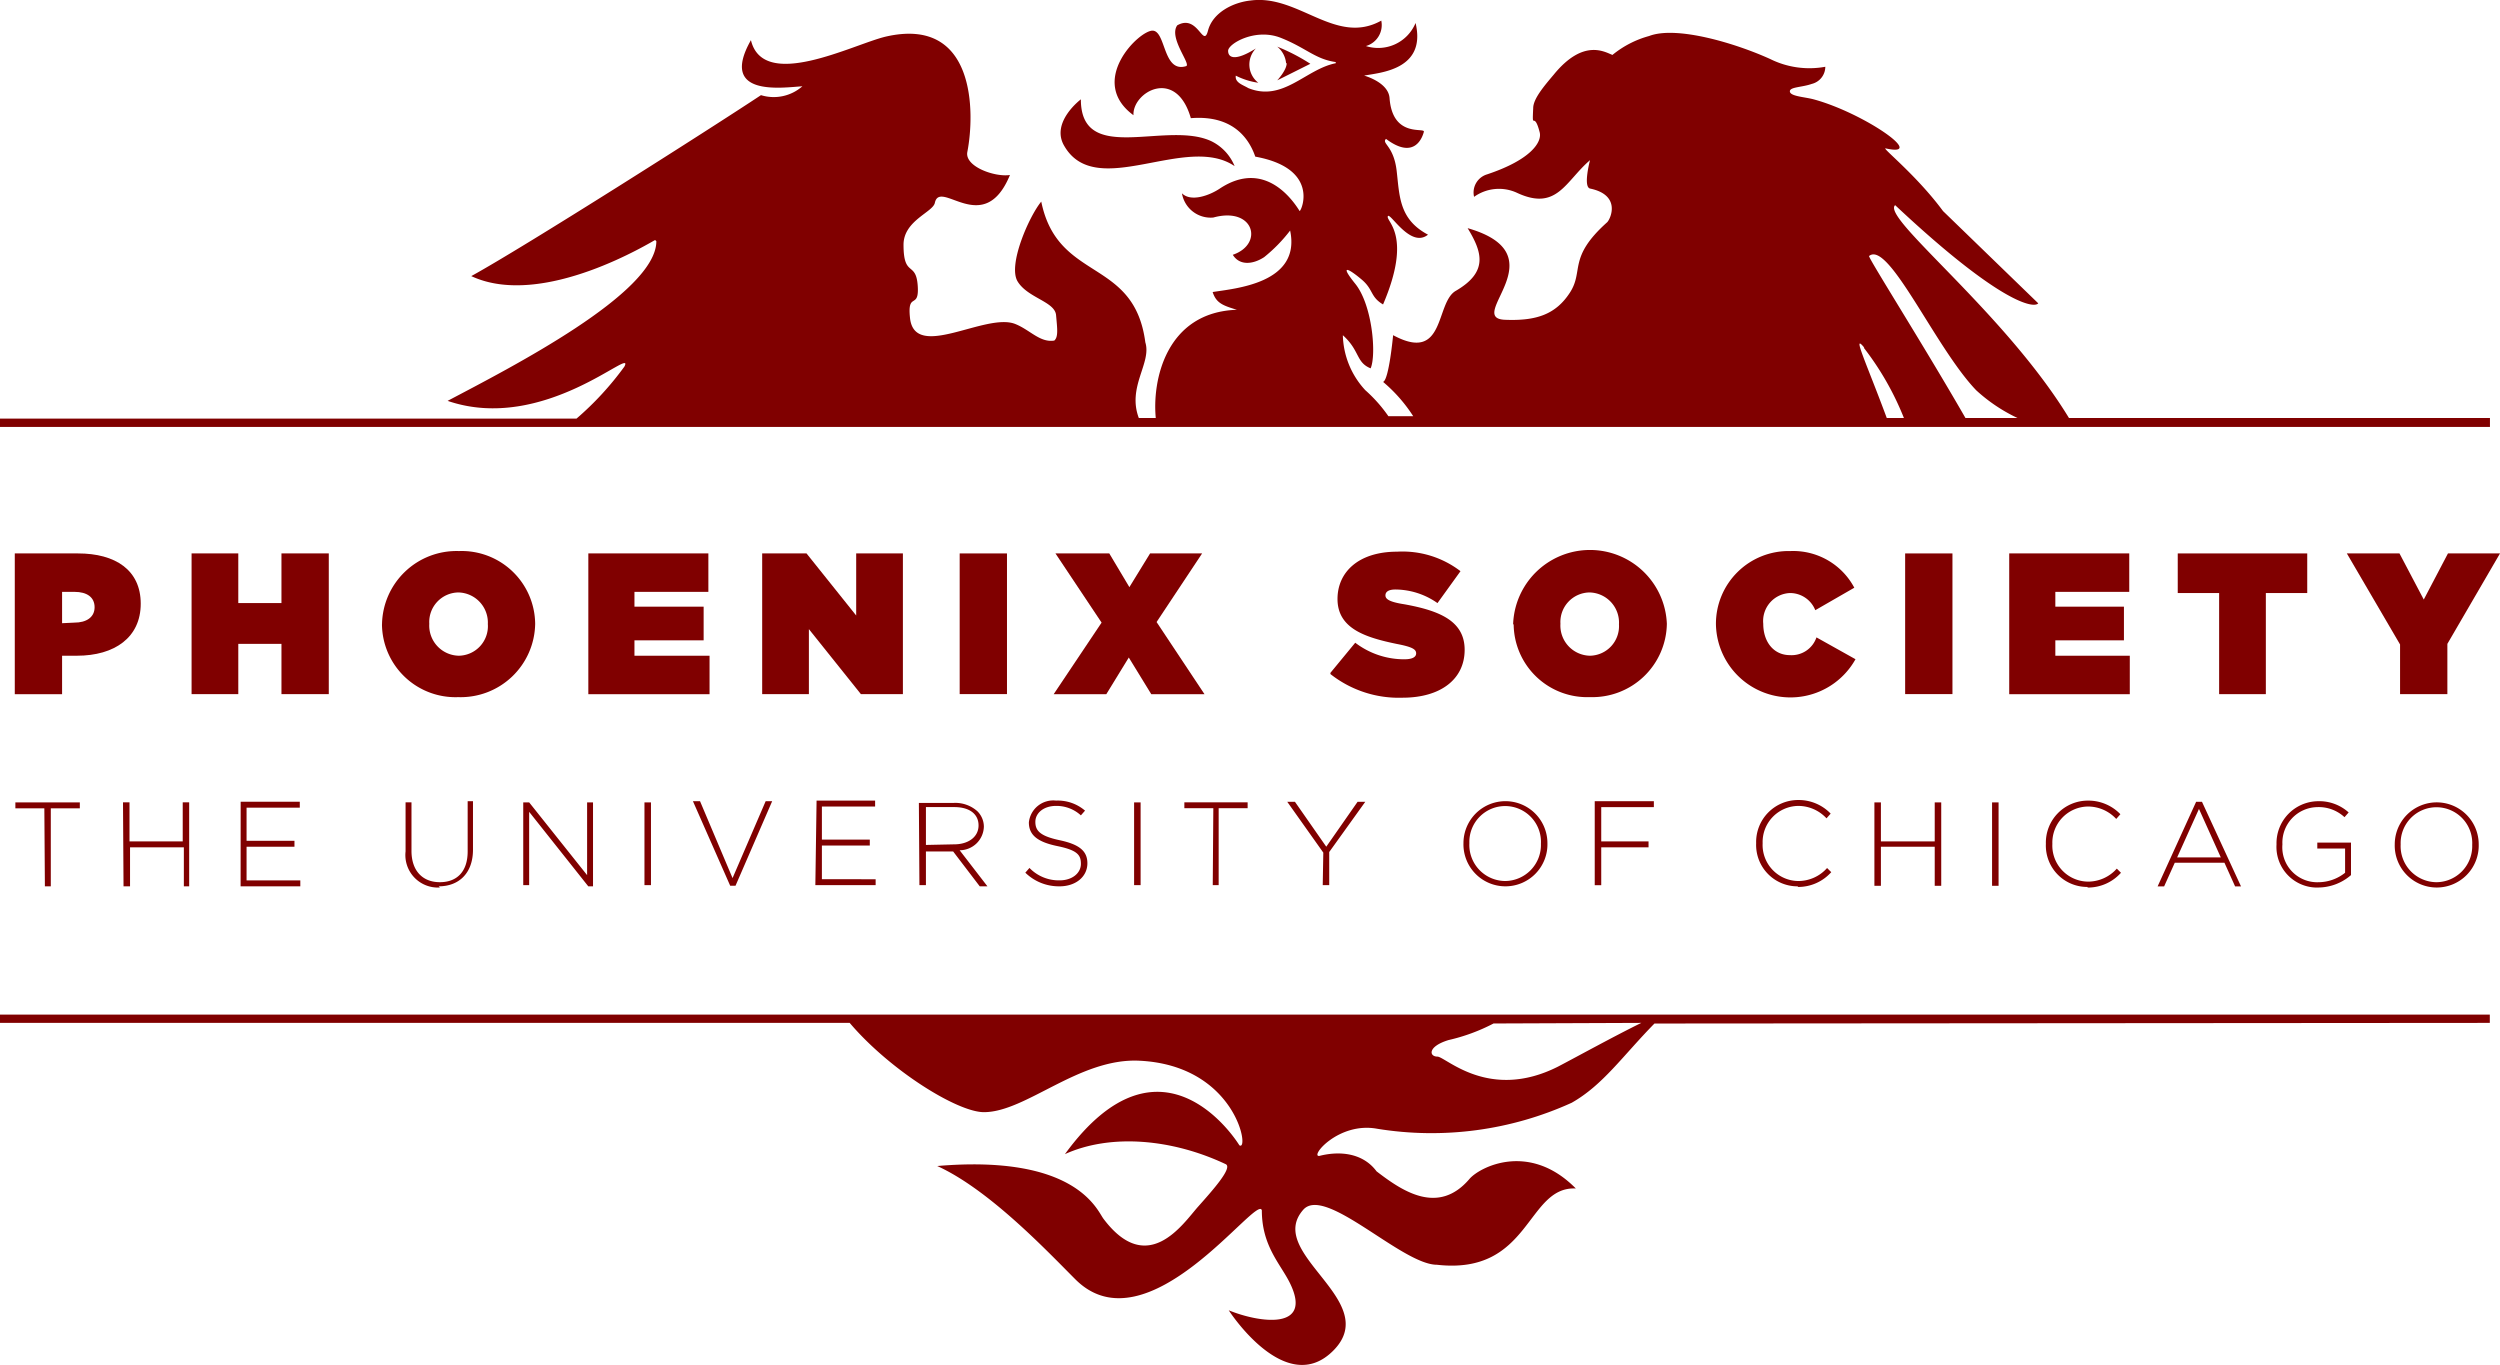 <svg xmlns="http://www.w3.org/2000/svg" width="240.514" height="131.315" viewBox="0 0 240.514 131.315"><defs><style>.a{fill:maroon;}</style></defs><g transform="translate(120.257 65.657)"><g transform="translate(-120.257 -65.657)"><path class="a" d="M8.245,100.256c1.138,0,1.934-.512,1.934-1.479h0c0-.967-.74-1.479-1.934-1.479H7.051v3.015ZM2.5,93.6H8.587c3.584,0,6.03,1.593,6.03,4.835h0c0,3.242-2.5,5.006-6.144,5.006H7.051v3.7H2.5Z" transform="translate(-1.078 -40.357)"/><path class="a" d="M32.4,93.6h4.494v4.778h4.153V93.6H45.6v13.539H41.047V102.3H36.894v4.835H32.4Z" transform="translate(-13.969 -40.357)"/><path class="a" d="M74.783,100.254h0a2.9,2.9,0,0,0-2.844-3.072,2.844,2.844,0,0,0-2.787,3.015h0A2.9,2.9,0,0,0,72,103.269a2.844,2.844,0,0,0,2.787-3.015m-10.183,0h0A7.169,7.169,0,0,1,72,93.2a7.073,7.073,0,0,1,7.338,7h0a7.169,7.169,0,0,1-7.4,7.054,7.073,7.073,0,0,1-7.338-7" transform="translate(-27.852 -40.185)"/><path class="a" d="M99.5,93.6h11.548v3.7h-7.111V98.72h6.656v3.243h-6.656v1.479h7.225v3.7H99.5Z" transform="translate(-42.899 -40.357)"/><path class="a" d="M128.9,93.6h4.266l4.778,5.973V93.6h4.494v13.539H138.4l-5.006-6.257v6.257H128.9Z" transform="translate(-55.574 -40.357)"/><rect class="a" width="4.551" height="13.533" transform="translate(92.326 53.243)"/><path class="a" d="M182.808,100.256,178.371,93.6h5.177l1.934,3.243,1.991-3.243h5.006l-4.38,6.6,4.608,6.94h-5.12l-2.162-3.527-2.162,3.527H178.2Z" transform="translate(-76.829 -40.357)"/><g transform="translate(127.993 53.01)"><path class="a" d="M225,104.962l2.389-2.9a7.737,7.737,0,0,0,4.722,1.593c.8,0,1.138-.228,1.138-.569h0c0-.4-.4-.626-1.877-.91-3.015-.626-5.689-1.479-5.689-4.323h0c0-2.56,1.991-4.551,5.745-4.551a9.163,9.163,0,0,1,6.087,1.877L235.3,98.249a7.111,7.111,0,0,0-4.039-1.308c-.683,0-.967.228-.967.569h0c0,.341.341.626,1.82.853,3.47.626,5.8,1.65,5.8,4.38h0c0,2.844-2.332,4.608-5.973,4.608a10.608,10.608,0,0,1-6.94-2.275" transform="translate(-225 -93.238)"/><path class="a" d="M266.083,100.254h0a2.9,2.9,0,0,0-2.844-3.072,2.844,2.844,0,0,0-2.787,3.015h0a2.9,2.9,0,0,0,2.844,3.072,2.844,2.844,0,0,0,2.787-3.015m-10.183,0h0a7.4,7.4,0,0,1,14.79-.057h0a7.169,7.169,0,0,1-7.4,7.054,7.073,7.073,0,0,1-7.338-7" transform="translate(-238.322 -93.195)"/><path class="a" d="M290.2,100.25h0a7,7,0,0,1,7.168-7.054,6.656,6.656,0,0,1,6.144,3.527l-3.754,2.162a2.617,2.617,0,0,0-2.446-1.65,2.693,2.693,0,0,0-2.56,2.958h0c0,1.763,1.024,3.015,2.56,3.015a2.527,2.527,0,0,0,2.56-1.707l3.754,2.1A7.168,7.168,0,0,1,290.2,100.25" transform="translate(-253.11 -93.191)"/></g><rect class="a" width="4.551" height="13.533" transform="translate(183.286 53.243)"/><path class="a" d="M339.8,93.6h11.548v3.7h-7.111V98.72h6.6v3.243h-6.6v1.479H351.4v3.7H339.8Z" transform="translate(-146.502 -40.357)"/><path class="a" d="M372.282,97.411H368.3V93.6h12.458v3.811h-3.982v9.727h-4.494Z" transform="translate(-158.789 -40.357)"/><path class="a" d="M406.627,93.6,404.3,98.037,401.963,93.6H396.9l5.12,8.76v4.778h4.551V102.3l5.063-8.7Z" transform="translate(-171.12 -40.357)"/><path class="a" d="M235.548,143.207a3.47,3.47,0,0,1-3.47-3.641h0a3.445,3.445,0,1,1,6.883.057h0a3.47,3.47,0,0,1-3.413,3.584m0,.512a4.039,4.039,0,0,0,4.039-4.153h0a4.039,4.039,0,0,0-8.078,0h0a4.039,4.039,0,0,0,4.039,4.153m-11.434,0a4.835,4.835,0,0,0,3.186-1.195V139.4h-3.242v.569h2.674V142.3a4.153,4.153,0,0,1-2.56.91,3.361,3.361,0,0,1-3.47-3.641h0a3.416,3.416,0,0,1,3.356-3.584,3.641,3.641,0,0,1,2.617.967l.4-.455a4.21,4.21,0,0,0-2.958-1.081,4.039,4.039,0,0,0-3.982,4.153h0a3.91,3.91,0,0,0,4.039,4.153m-13.6-2.9,2.1-4.665,2.1,4.665Zm-1.877,2.787h.626l1.024-2.275h4.778l1.024,2.275h.569l-3.754-8.135H212.4Zm-6.713.114a4.267,4.267,0,0,0,3.186-1.422l-.4-.4a3.7,3.7,0,0,1-2.787,1.251,3.47,3.47,0,0,1-3.413-3.641h0a3.47,3.47,0,0,1,3.413-3.584,3.7,3.7,0,0,1,2.731,1.195l.4-.455a4.267,4.267,0,0,0-3.129-1.308,4.039,4.039,0,0,0-4.039,4.153h0a3.982,3.982,0,0,0,3.982,4.153m-9.159-.114h.626v-8.021h-.626Zm-11.32,0h.626v-3.754h5.177v3.754h.626v-8.021h-.626v3.754h-5.177v-3.754h-.626Zm-7.338.114a4.266,4.266,0,0,0,3.186-1.422l-.4-.4a3.7,3.7,0,0,1-2.787,1.251,3.47,3.47,0,0,1-3.413-3.641h0a3.47,3.47,0,0,1,3.413-3.584,3.7,3.7,0,0,1,2.731,1.195l.4-.455a4.267,4.267,0,0,0-3.129-1.308,4.039,4.039,0,0,0-4.039,4.153h0a3.982,3.982,0,0,0,3.982,4.153m-19.512-.114h.626v-3.641h4.551v-.569h-4.551v-3.3h5.063v-.569h-5.689Zm-8.59-.4a3.47,3.47,0,0,1-3.47-3.641h0a3.445,3.445,0,1,1,6.883.057h0a3.47,3.47,0,0,1-3.413,3.584m0,.512a4.039,4.039,0,0,0,4.039-4.153h0a4.039,4.039,0,0,0-8.078,0h0a4.039,4.039,0,0,0,4.039,4.153m-17.578-.114H129v-3.186l3.47-4.835h-.74l-3.015,4.323L125.7,135.47h-.74l3.47,4.892Zm-10.581,0h.569v-7.4h2.787v-.569h-6.087v.569h2.787Zm-7.566,0h.626v-7.964h-.626Zm-7.168.114c1.536,0,2.674-.91,2.674-2.219h0c0-1.195-.8-1.82-2.674-2.219s-2.332-.91-2.332-1.763h0c0-.853.8-1.536,1.991-1.536a3.47,3.47,0,0,1,2.389.91l.4-.455a4.039,4.039,0,0,0-2.787-.967,2.36,2.36,0,0,0-2.617,2.1h0c0,1.195.8,1.877,2.731,2.275s2.275.853,2.275,1.707h0c0,.91-.853,1.593-2.048,1.593a3.925,3.925,0,0,1-2.9-1.195l-.4.455A4.608,4.608,0,0,0,103,143.605m-12.8-3.982v-3.641h2.731c1.479,0,2.332.683,2.332,1.763h0c0,1.138-1.024,1.82-2.332,1.82Zm-.626,3.868H90.2v-3.243h2.617l2.56,3.356h.74l-2.674-3.47a2.331,2.331,0,0,0,2.332-2.275h0a2.1,2.1,0,0,0-.626-1.479,3.185,3.185,0,0,0-2.275-.8H89.522Zm-10.012,0h5.8v-.569H80.192V139.68H84.8v-.569H80.192v-3.186h5.12v-.569H79.68Zm-8.192.057h.512l3.527-8.135h-.626l-3.186,7.4-3.129-7.4h-.683Zm-8.248-.057h.626v-7.964h-.626Zm-11.662,0h.569v-7.054l5.689,7.168h.455v-8.078h-.569v7l-5.575-7h-.569Zm-8.135.114c1.934,0,3.3-1.251,3.3-3.527v-4.665h-.512v4.835c0,1.934-1.024,2.958-2.674,2.958s-2.731-1.081-2.731-3.015v-4.665h-.569v4.722a3.126,3.126,0,0,0,3.3,3.47m-19.171-.114h5.745v-.569H24.842v-3.242H29.45v-.569H24.842v-3.186h5.12v-.569H24.274Zm-11.263,0h.626v-3.754h5.177v3.754h.512v-8.078H18.7v3.754h-5.12v-3.754h-.626Zm-7.566,0h.569V136.1H8.8v-.569H2.6v.569H5.387Z" transform="translate(-1.121 -58.335)"/><path class="a" d="M103.987,9.559s-2.958,2.219-1.593,4.494c3.072,5.29,11.719-1.251,16.383,1.934a4.608,4.608,0,0,0-2.219-2.389c-4.323-2.048-12.629,2.389-12.572-4.1m19.8-3.413c0,.683-.91,1.65-.91,1.65l3.186-1.593a18.6,18.6,0,0,0-3.186-1.65,2.332,2.332,0,0,1,.853,1.593M194.095,40.22h-5.006c-3.982-6.94-9.443-15.53-9.272-15.587,1.877-1.536,6.371,8.817,10.3,12.913a15.871,15.871,0,0,0,3.982,2.674M179.3,33.451a27.76,27.76,0,0,1,3.868,6.769h-1.65c-1.934-5.234-3.413-8.305-2.162-6.769M128.505,6.088c-2.9.569-5.063,3.754-8.419,2.389-.455-.284-1.308-.512-1.195-1.195a6.94,6.94,0,0,0,2.162.683,2.219,2.219,0,0,1-.228-3.3c-1.991,1.251-2.674.91-2.674.228s2.617-2.219,5.063-1.251,3.3,2.048,5.29,2.332ZM113.6,40.22h-4.039c-1.138-3.015,1.251-5.29.626-7.281-1.081-8.192-8.419-5.745-10.012-13.539-1.138,1.365-3.242,6.087-2.275,7.68s3.584,1.934,3.7,3.242.228,2.1-.171,2.446c-1.365.228-2.332-1.024-3.754-1.593-2.844-1.138-9.671,3.584-10.126-.569-.284-2.617.91-.74.74-3.129s-1.365-.74-1.365-3.925c0-2.332,2.844-3.129,3.015-4.039.512-2.332,4.722,3.413,7.225-2.674-1.422.228-4.38-.8-4.1-2.219.74-3.811.8-13.084-7.85-11.093-3.129.74-11.775,5.29-12.97.341-3.129,5.518,3.072,4.551,4.949,4.437a4.169,4.169,0,0,1-3.982.853C68.32,12.4,50.515,23.723,45.338,26.567c6.94,3.242,17.578-3.47,17.692-3.47l.114.114c0,5.006-14.051,12.174-20.081,15.359,9.272,3.186,18.09-5.4,17.009-3.3a29.38,29.38,0,0,1-4.608,5.006H0v.8H239.547V40.22h-40.5c-6.2-10.183-18.09-19.284-16.724-20.479,10.126,9.5,13.368,9.955,13.766,9.443l-9.159-8.874c-2.56-3.47-5.973-6.144-5.518-6.03,4.1.91-2.1-3.413-6.94-4.722-.853-.228-2.219-.284-2.275-.74s1.138-.4,2.1-.74a1.707,1.707,0,0,0,1.308-1.65,8.476,8.476,0,0,1-5.29-.74c-3.243-1.479-8.988-3.242-11.662-2.219a9.518,9.518,0,0,0-3.527,1.82c-.74-.284-2.787-1.593-5.632,1.877-.91,1.081-1.991,2.332-1.991,3.242-.114,2.332.057.114.626,2.332.228.91-.8,2.617-5.063,4.039a1.82,1.82,0,0,0-1.251,2.162,4.117,4.117,0,0,1,4.1-.4c3.868,1.82,4.665-1.081,7.054-3.129,0,0-.683,2.56,0,2.731,3.015.626,1.991,2.9,1.65,3.242-3.811,3.413-2.219,4.665-3.584,6.769s-3.243,2.731-6.2,2.617c-4.039-.114,5.29-6.257-3.641-8.817,1.422,2.332,1.991,4.21-1.138,6.03-1.991,1.138-.967,7-6.03,4.266,0,0-.4,4.323-.967,4.494a14.676,14.676,0,0,1,2.9,3.3h-2.389a13.936,13.936,0,0,0-2.219-2.5,8.064,8.064,0,0,1-2.162-5.29c1.65,1.479,1.251,2.617,2.674,3.186.569-1.308.171-6.087-1.479-8.135s-.512-1.365.626-.4.8,1.65,2.048,2.389c2.844-6.656.284-7.964.455-8.476s2.162,3.129,3.868,1.763c-2.787-1.479-2.731-3.7-3.015-6.144s-1.479-2.617-1.024-3.072c2.787,2.1,3.527-.228,3.641-.683s-3.015.626-3.3-3.242c-.114-1.536-2.446-2.162-2.446-2.162,1.422-.284,6.03-.512,4.949-5.063a3.891,3.891,0,0,1-4.778,2.219,2.1,2.1,0,0,0,1.479-2.446c-4.38,2.446-7.964-2.56-12.572-1.934-1.65.171-3.641,1.138-4.1,2.9s-.967-1.65-2.958-.512c-.853,1.195,1.365,3.754.853,3.925-2.219.683-1.934-3.3-3.186-3.413s-6.371,4.835-1.877,8.135c-.114-2.219,4.1-4.665,5.518.284,4.266-.341,5.689,2.219,6.2,3.7,6.257,1.138,4.437,5.234,4.266,5.234-.569-.91-3.3-5.063-7.68-2.162-1.024.683-2.787,1.308-3.641.455a2.8,2.8,0,0,0,3.015,2.332c3.925-1.081,4.892,2.56,1.877,3.584.626,1.024,1.877.967,3.015.228a14.84,14.84,0,0,0,2.5-2.56c1.081,5.12-5.4,5.575-7.452,5.916.341,1.081,1.024,1.308,2.332,1.707-6.826.228-8.192,6.826-7.793,10.524m46.7,58.081c-2.56,1.251-6.485,3.413-8.021,4.21-6.656,3.356-10.808-.967-11.6-.967s-.967-.967,1.081-1.593a17.919,17.919,0,0,0,4.323-1.593Zm-45.907,0h2.9m124.637,0v-.8H0v.8H81.745C85.613,102.965,92.1,107,94.658,107c4.039,0,9.159-5.234,14.961-4.949,9.329.455,10.638,8.817,9.614,8.135,0,0-7.338-12.117-16.781.853,4.38-1.991,10.3-1.479,15.473.967.683.341-1.251,2.5-2.674,4.1s-4.835,6.826-9.1,1.138c-.626-.853-2.674-6.2-15.985-5.063,5.006,2.275,10.581,8.192,13.311,10.922,6.94,6.883,17.521-8.362,17.919-6.656,0,3.413,1.763,5.12,2.674,6.94,2.332,4.665-2.958,3.868-5.859,2.674,0,0,5.518,8.59,10.126,3.811s-6.656-9.272-2.958-13.482c2.1-2.389,9.5,5.29,12.856,5.29,9.045,1.024,8.59-7.566,13.368-7.338-4.494-4.551-9.272-2.048-10.239-.91-3.015,3.527-6.485,1.138-8.931-.74-1.308-1.763-3.527-1.991-5.518-1.479-.91.057,1.877-3.3,5.575-2.617a32.539,32.539,0,0,0,18.715-2.5c3.015-1.707,4.892-4.494,7.964-7.623Z" transform="translate(0 -0.004)"/></g></g></svg>